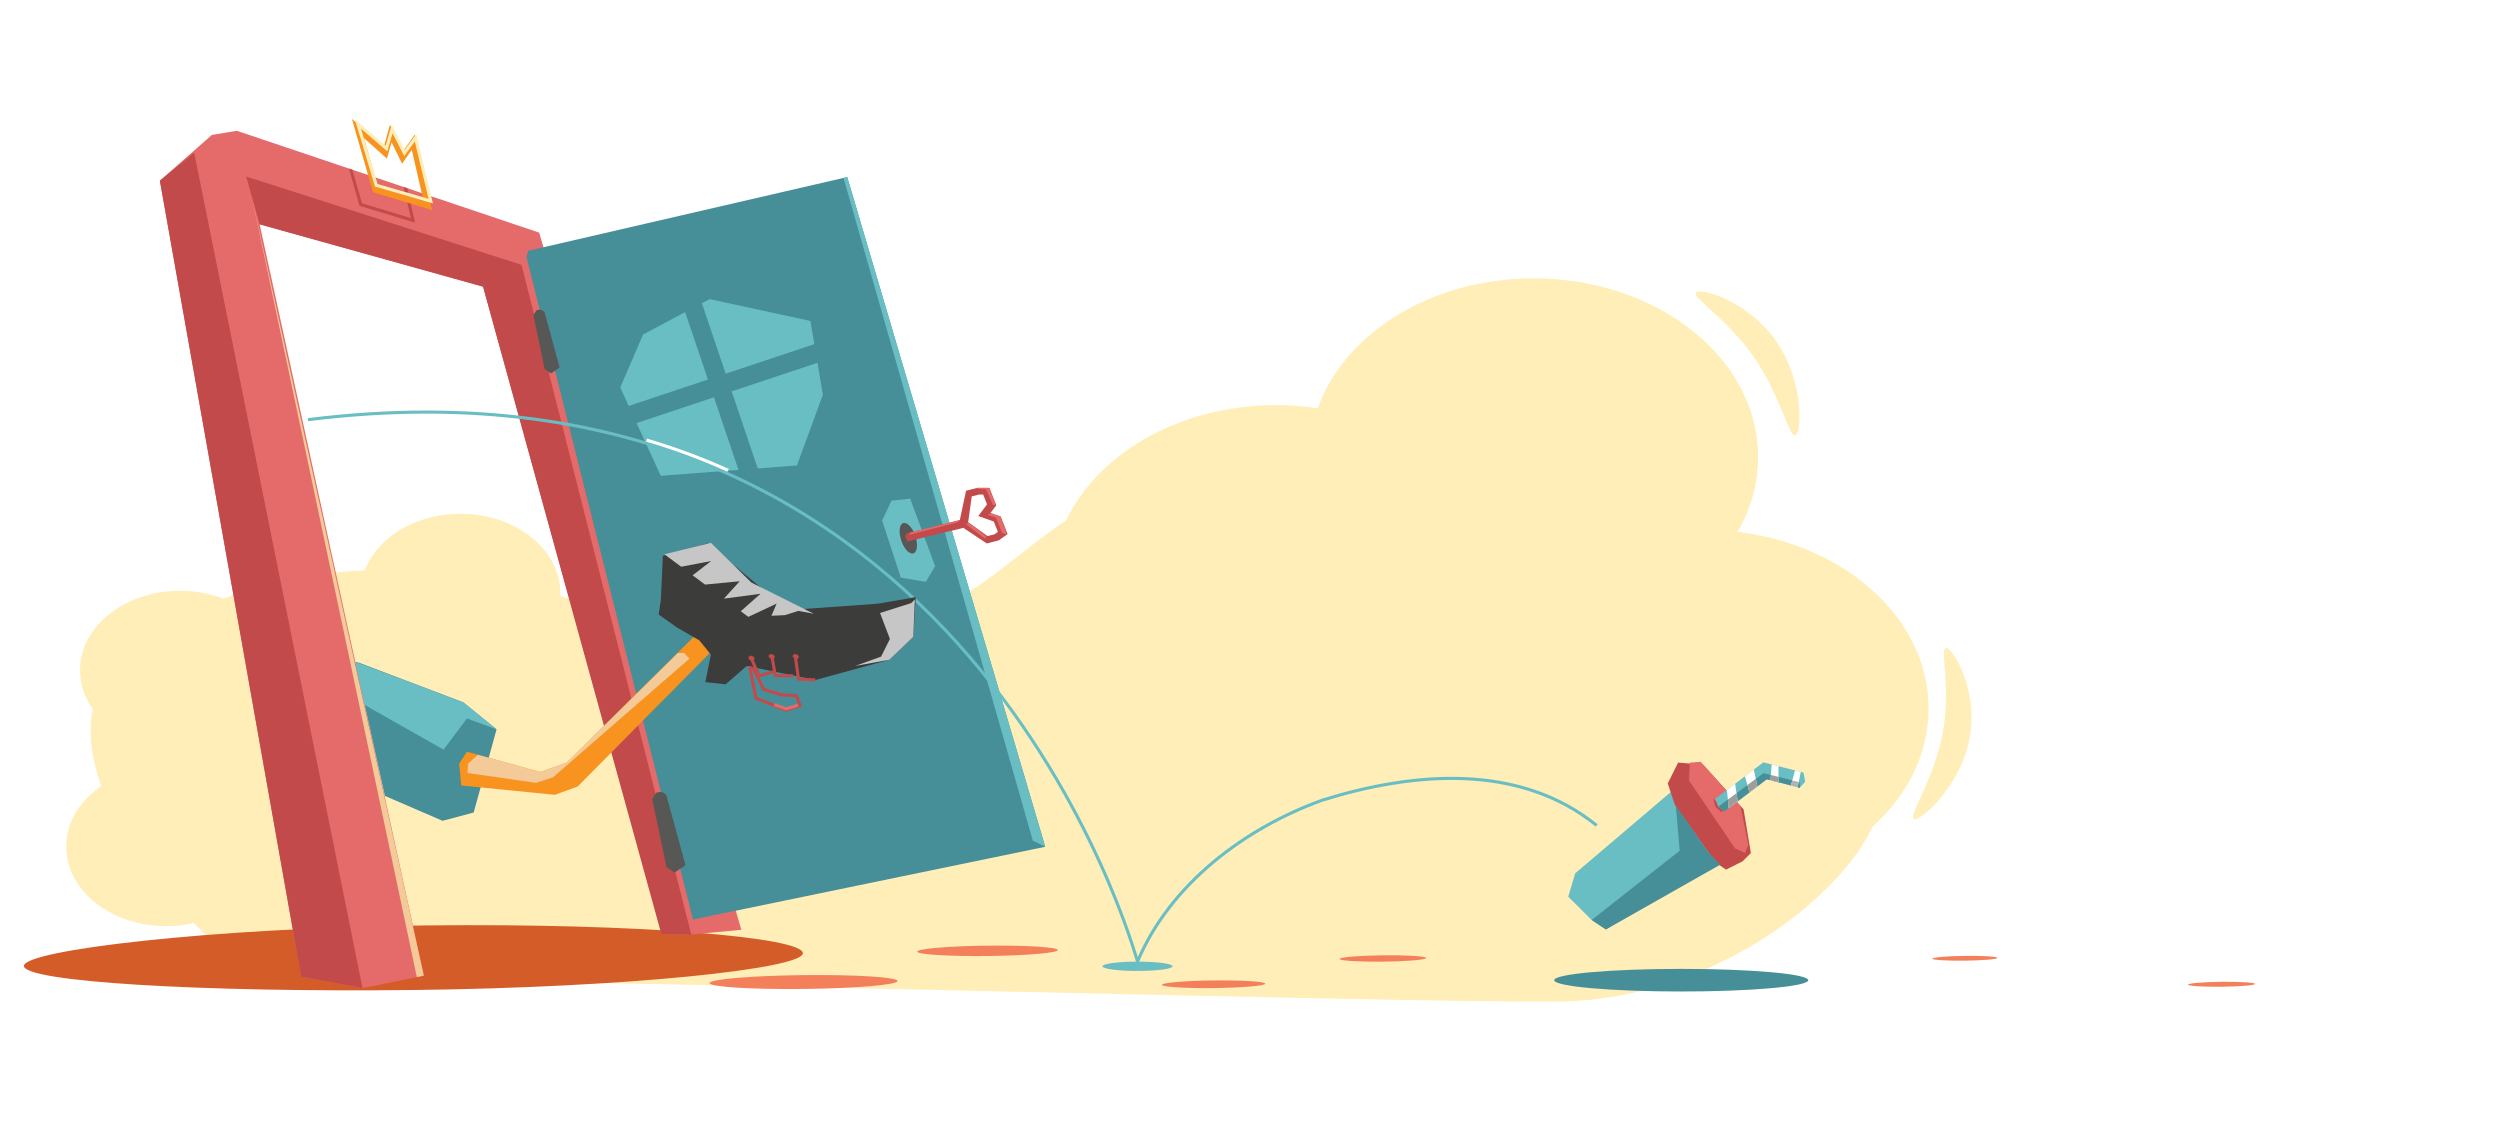<svg xmlns="http://www.w3.org/2000/svg" viewBox="0 0 801.91 360.3"><defs><style>.cls-1{fill:#fff;}.cls-2{fill:#ffeeb8;}.cls-3{fill:#d45c28;}.cls-4{fill:#f47f5b;}.cls-5{fill:#e56a6a;}.cls-6{fill:#468f99;}.cls-7{fill:#c24a4a;}.cls-10,.cls-8{fill:#69bec4;}.cls-9{fill:#575756;}.cls-10{stroke:#468f99;stroke-width:6px;}.cls-10,.cls-12,.cls-13,.cls-19,.cls-20,.cls-21,.cls-22{stroke-miterlimit:10;}.cls-11{fill:#f4ca98;}.cls-12,.cls-13,.cls-19,.cls-20,.cls-21,.cls-22{fill:none;}.cls-12{stroke:#69bec4;}.cls-13{stroke:#fff;}.cls-14{fill:#f7931e;}.cls-15{fill:#3c3c3b;}.cls-16{fill:#c6c6c6;}.cls-17{fill:#9d9d9c;}.cls-18{fill:#b2b2b2;}.cls-19{stroke:#c24a4a;}.cls-20{stroke:#e56a6a;}.cls-21{stroke:#f7931e;stroke-width:2px;}.cls-22{stroke:#ffeeb8;stroke-width:1.02px;}</style></defs><title>gewohnheiten</title><g id="GRID_back" data-name="GRID back"><rect class="cls-1" width="801.91" height="360.3"/></g><g id="Bcakground"><path class="cls-2" d="M118.15,314.92c-37.37,1.8-53.56-16.41-53.56-16.41S-.18,236.78,45.22,205.76s101.8-24.83,133.25-15,28.49,13.37,87.82,11.73,57.21-42.12,121.36-53.09S536,168.69,575.84,186.87s36.33,64.21,19.51,87.23-53.35,46.23-94,47.13c-19.66.43-101.42-1.46-184.75-3.32C227.93,315.94,137.43,314,118.15,314.92Z"/><ellipse class="cls-2" cx="491.95" cy="146.62" rx="72" ry="57.33"/><ellipse class="cls-2" cx="53.28" cy="271.56" rx="32.04" ry="25.52"/><ellipse class="cls-2" cx="147.71" cy="190.31" rx="32.04" ry="25.52"/><ellipse class="cls-2" cx="57.71" cy="215.02" rx="32.04" ry="25.52"/><ellipse class="cls-2" cx="546.62" cy="227.29" rx="72" ry="57.33"/><ellipse class="cls-2" cx="409.28" cy="187.29" rx="72" ry="57.33"/><path class="cls-2" d="M614.07,262.73c-2.38-.44,6.24-12.42,9.07-27.57s-1.2-27.76,1.19-27.31,10.28,13.76,7.45,28.92S616.46,263.18,614.07,262.73Z"/><path class="cls-2" d="M576,139.57c-2,1.39-4.67-12.46-13.48-25.11s-20.41-19.32-18.42-20.71,16.82,3,25.63,15.69S578,138.18,576,139.57Z"/></g><g id="overlay"><path class="cls-3" d="M257.53,305.73c.06,5-56.32,11.06-125.14,11.83S7.73,314.87,7.67,309.84s60.12-12.24,129-13S257.47,300.71,257.53,305.73Z"/><ellipse class="cls-4" cx="257.77" cy="314.99" rx="30.15" ry="2.22" transform="translate(-3.52 2.91) rotate(-0.64)"/><ellipse class="cls-4" cx="316.77" cy="304.99" rx="22.56" ry="1.66" transform="translate(-3.39 3.56) rotate(-0.64)"/><ellipse class="cls-4" cx="389.28" cy="315.71" rx="16.58" ry="1.22" transform="translate(-3.51 4.37) rotate(-0.64)"/><ellipse class="cls-4" cx="712.61" cy="315.71" rx="10.77" ry="0.79" transform="translate(-3.49 7.99) rotate(-0.64)"/><ellipse class="cls-4" cx="538.62" cy="315.71" rx="10.77" ry="0.79" transform="translate(-3.5 6.04) rotate(-0.64)"/><ellipse class="cls-4" cx="443.59" cy="307.44" rx="13.9" ry="1.02" transform="translate(-3.41 4.98) rotate(-0.64)"/><ellipse class="cls-4" cx="630.25" cy="307.43" rx="10.46" ry="0.77" transform="translate(-3.58 7.45) rotate(-0.68)"/><polygon class="cls-5" points="67.95 43.29 51.28 57.95 96.61 313.29 116.28 316.95 135.95 312.95 83.28 71.95 154.95 91.95 212.28 299.29 219.62 299.95 237.79 298.24 172.95 74.62 75.95 41.95 67.95 43.29"/><polygon class="cls-6" points="168.86 82.42 169.47 80.43 271.76 56.79 335.28 271.62 222.28 294.95 168.86 82.42"/><polygon class="cls-7" points="62.28 48.95 116.28 316.95 96.61 313.29 51.28 57.95 62.28 48.95"/><polygon class="cls-7" points="83.28 71.95 78.95 56.62 167.28 84.95 221.74 299.84 212.12 299.55 154.95 91.95 83.28 71.95"/><polygon class="cls-8" points="270.59 57.12 331.28 269.62 335.28 271.62 271.76 56.79 270.59 57.12"/><polygon class="cls-9" points="174.64 100.02 173.48 99.31 172.15 99.48 171.08 101.08 174.72 118.41 176.77 119.75 179.52 117.88 174.64 100.02"/><polygon class="cls-9" points="213.7 254.89 212.24 253.99 210.55 254.22 209.2 256.24 213.81 278.19 216.4 279.88 219.89 277.52 213.7 254.89"/><polygon class="cls-8" points="206.28 107.29 198.95 124.29 211.95 152.62 255.62 149.29 263.95 126.62 259.95 102.95 227.62 95.95 206.28 107.29"/><line class="cls-10" x1="219.95" y1="91.29" x2="243.28" y2="160.29"/><line class="cls-10" x1="267.45" y1="111.46" x2="198.2" y2="134.53"/><polygon class="cls-8" points="285.95 160.62 282.95 166.95 288.95 185.29 296.95 186.62 299.95 181.62 291.95 159.95 285.95 160.62"/><ellipse class="cls-9" cx="291.35" cy="172.68" rx="2.37" ry="5.13" transform="translate(-40.08 102.96) rotate(-18.78)"/><path class="cls-7" d="M321,165.7l-3.29-1.16,1.86-2.46-2.21-5.61h-3.78l-3.7.93-2,9.4-17.15,4.32c0,.48-.4.4-.37.88s.73,1.24.75,1.68L309,169.32l7.53,5,3.85-1,2.82-2Zm-2,5.69-2.23.56-6.22-4.44,1.15-8.29,2.31-.58h1.36l1.24,3.15-2.83,3.74,5,1.76,1.31,3.31Z"/><path class="cls-5" d="M291.77,171.5l15.57-4,.38-.64-15.89,4C291.82,171.26,291.76,171.25,291.77,171.5Z"/><polygon class="cls-5" points="313.33 156.84 316.41 156.95 317.27 156.58 313.73 156.51 313.33 156.84"/><polygon class="cls-5" points="316.39 157.13 318.46 161.91 319.43 162.09 317.33 156.58 315.96 156.64 316.39 157.13"/><polygon class="cls-5" points="316.83 165.15 319.51 166.05 321.41 170.92 322.49 171.27 322.98 171.27 320.88 165.7 317.79 164.68 316.83 165.15"/><polygon class="cls-5" points="310.46 167.77 310.02 168.03 310.02 168.27 315.99 172.82 316.22 172.35 316.48 172.2 310.96 167.86 310.46 167.77"/><polygon class="cls-11" points="80.7 62.84 133.7 313.41 135.95 312.95 80.7 62.84"/></g><g id="Ebene_8" data-name="Ebene 8"><polygon class="cls-6" points="115.28 212.62 148.62 225.29 159.28 233.95 151.95 260.62 141.95 263.29 123.45 255.29 113.95 212.3 115.28 212.62"/><path class="cls-12" d="M98.78,134.62c212-26.5,265.3,171.59,266.09,173.83,10.41-24.83,34.41-42.83,59.41-51.83,29-9,63-12,87.88,8.16"/><path class="cls-13" d="M207.4,141.17a201.91,201.91,0,0,1,26.17,9.7"/><polygon class="cls-14" points="147.28 244.95 147.95 251.95 177.95 254.95 185.28 252.29 230.19 206.93 224.15 202.67 181.78 244.62 173.28 247.62 149.78 241.12 147.28 244.95"/><polygon class="cls-15" points="211.97 192.46 211.28 197.12 217.28 201.37 224.28 205.37 228.03 209.97 226.25 218.8 232.73 219.51 239.53 213.62 261.53 218.12 285.28 211.62 292.95 204.29 293.73 191.54 281.52 193.65 256.04 195.46 244.62 188.95 226.95 174.29 212.62 178.29 211.97 192.46"/><polygon class="cls-16" points="213.12 177.79 218.49 181.79 228.12 179.95 222.17 184.54 223.91 185.84 226.15 187.51 237.28 186.45 232.19 192.02 243.95 190.45 237.61 196.07 240.03 197.87 249.12 193.62 247.44 197.52 251.78 197.31 256.12 195.95 261.03 196.87 241.03 186.87 228.03 174.12 213.12 177.79"/><ellipse class="cls-8" cx="364.87" cy="309.95" rx="11.25" ry="1.5"/><polygon class="cls-8" points="505.28 280.12 503.03 287.62 510.55 295.1 515.11 298.14 552.7 274.39 539.41 257.51 538.99 251.45 505.28 280.12"/><polygon class="cls-7" points="538.28 244.62 534.95 251.29 537.28 258.29 550.28 276.62 553.62 278.95 558.95 276.29 561.62 273.62 559.28 259.62 546.28 245.29 538.28 244.62"/><polygon class="cls-5" points="556.53 272.12 541.78 250.37 542.03 244.62 545.53 244.37 558.28 258.62 560.78 270.87 559.78 273.62 556.53 272.12"/><polygon class="cls-6" points="537.53 258.37 538.78 272.87 510.55 295.1 515.11 298.14 551.78 277.37 547.53 272.87 537.53 258.37"/><polygon class="cls-7" points="549.53 256.12 550.28 258.87 552.03 260.37 553.78 259.87 551.79 258.11 549.53 256.12"/><polygon class="cls-8" points="553.17 260.24 551.66 259.12 551.16 258.75 550.15 256.25 565.61 244.53 578.52 247.82 579.03 250.75 577.29 252.67 566.71 249.97 553.17 260.24"/><ellipse class="cls-6" cx="539.28" cy="314.41" rx="40.75" ry="3.63"/><polygon class="cls-6" points="565.66 248 577.16 250.87 577.29 252.67 566.71 249.97 553.17 260.24 551.16 258.75 565.66 248"/><polygon class="cls-1" points="557.39 257.04 556.57 251.38 553.92 253.39 554.53 259.2 557.39 257.04"/><polygon class="cls-1" points="562.56 246.83 559.72 249 561.17 254.17 563.71 252.24 562.56 246.83"/><polygon class="cls-1" points="570.44 250.92 570.5 245.78 568.29 245.21 567.92 250.28 570.44 250.92"/><polygon class="cls-1" points="577.6 247.59 575.77 247.12 574.9 250.33 574.46 251.95 576.68 252.51 577.6 247.59"/><polygon class="cls-6" points="577.16 250.87 577 250.83 576.68 252.51 577.29 252.67 577.16 250.87"/><polygon class="cls-1" points="554.53 259.2 557.39 257.04 557.39 257.04 554.53 259.2 554.53 259.2"/><polygon class="cls-17" points="554.24 256.46 554.53 259.2 557.39 257.04 557.01 254.41 554.24 256.46"/><polygon class="cls-1" points="561.17 254.17 562.49 253.16 561.17 254.17 561.17 254.17"/><polygon class="cls-17" points="563.2 249.82 560.51 251.81 561.17 254.17 562.49 253.16 563.71 252.24 563.2 249.82"/><polygon class="cls-1" points="567.92 250.28 570.44 250.92 570.44 250.92 567.92 250.28 567.92 250.28"/><polygon class="cls-17" points="568.04 248.59 567.92 250.28 570.44 250.92 570.46 249.2 568.04 248.59"/><polygon class="cls-1" points="576.68 252.51 576.68 252.51 575.48 252.21 576.68 252.51"/><polygon class="cls-18" points="575.66 250.54 576.87 250.75 576.68 252.51 574.46 251.95 574.9 250.33 575.66 250.54"/><polygon class="cls-8" points="116.95 226.12 142.28 240.45 149.78 230.45 159.28 233.95 148.62 225.29 113.95 212.3 116.95 226.12"/><polygon class="cls-11" points="153.28 242.12 150.12 244.95 149.95 247.95 171.95 251.12 177.45 249.29 221.12 211.29 219.45 209.45 217.45 209.45 181.78 244.62 173.28 247.62 153.28 242.12"/><polygon class="cls-16" points="292.28 193.45 282.28 196.62 285.45 204.95 282.62 210.62 274.28 213.62 285.28 211.62 292.95 204.29 293.45 192.29 292.28 193.45"/><polyline class="cls-19" points="241.12 211.45 243.45 216.79 248.78 215.29"/><polyline class="cls-19" points="247.63 210.64 248.69 216.7 254.45 216.79"/><polyline class="cls-19" points="255.13 210.64 256.12 217.79 261.53 218.12"/><ellipse class="cls-7" cx="241.06" cy="211.15" rx="0.75" ry="1" transform="translate(-44.17 357.23) rotate(-68.34)"/><ellipse class="cls-7" cx="247.53" cy="210.62" rx="0.75" ry="1" transform="translate(-39.59 362.91) rotate(-68.34)"/><ellipse class="cls-7" cx="255.28" cy="210.62" rx="0.75" ry="1" transform="translate(-34.71 370.11) rotate(-68.34)"/><polyline class="cls-19" points="240.45 213.62 242.45 223.95 252.12 227.79 256.62 226.29 255.45 223.12 250.95 222.95 244.95 221.12 241.45 213.95"/><polyline class="cls-20" points="248.37 226.04 252.12 227.37 256.03 226.2"/><polygon class="cls-7" points="133.15 71.42 115.31 66.01 111.94 54.08 113.02 54.44 116.12 65.21 131.79 69.96 129.5 59.99 130.61 60.36 133.15 71.42"/><polygon class="cls-21" points="120.47 60.86 114.8 41.2 123.59 49.07 125.34 42.82 129.12 50.53 132.55 45.61 137.22 65.94 120.47 60.86"/><polygon class="cls-22" points="120.7 59.43 114.8 39.77 123.96 47.64 125.78 41.39 129.73 49.1 133.29 44.18 138.16 64.52 120.7 59.43"/></g></svg>